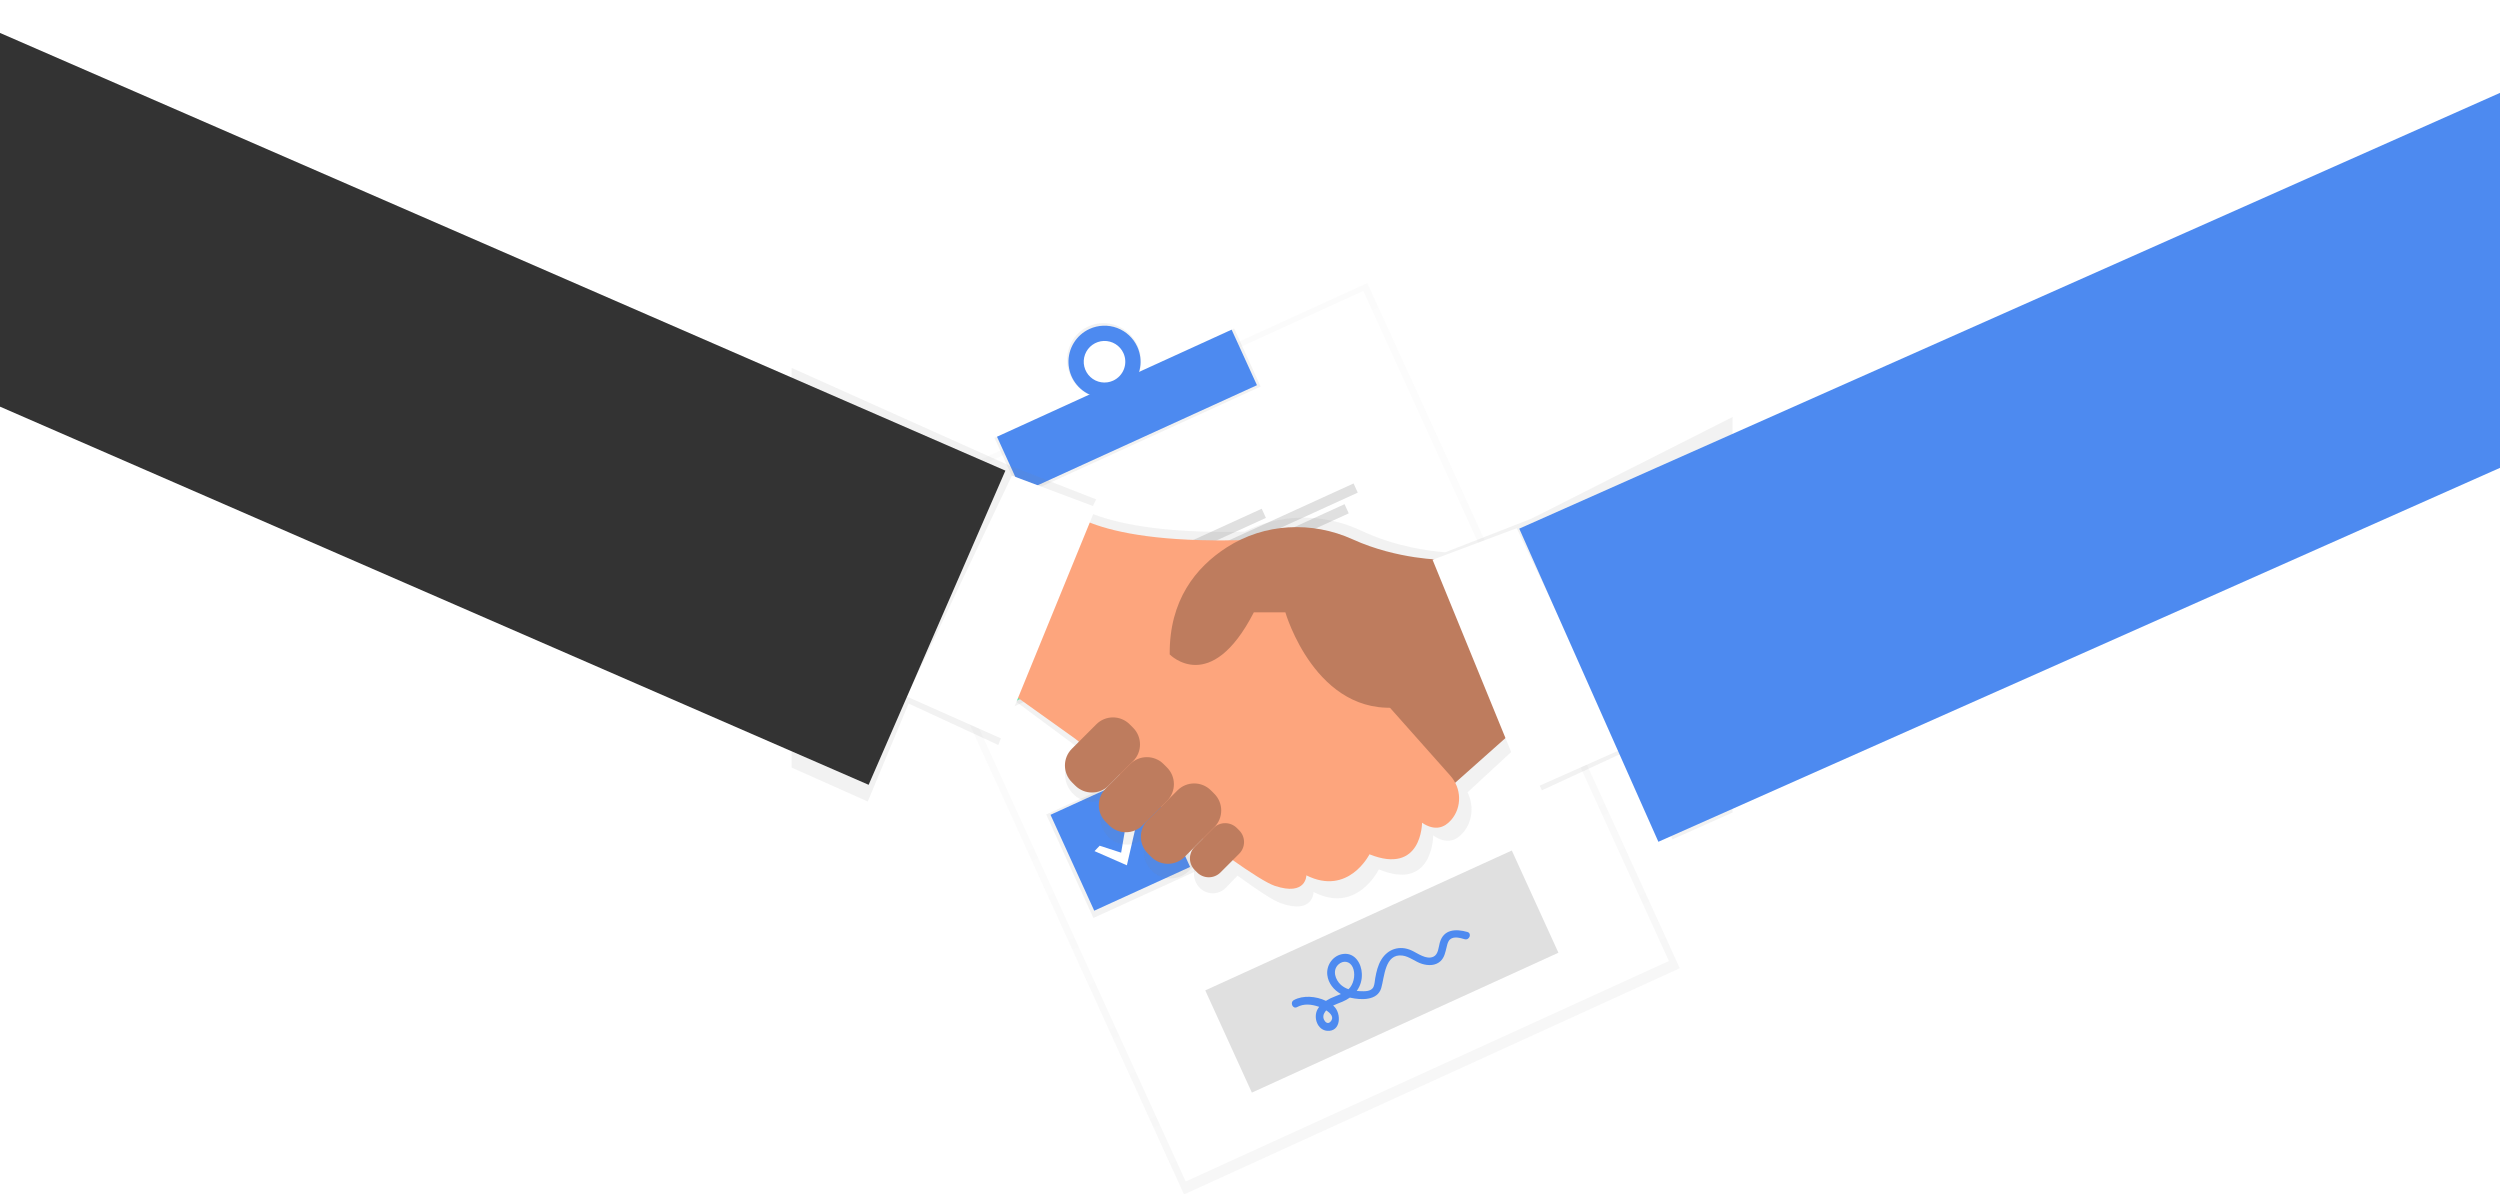 <svg width="1440" height="688" viewBox="0 0 1440 688" fill="none" xmlns="http://www.w3.org/2000/svg">
<g clip-path="url(#clip0)">
<g opacity="0.5">
<path opacity="0.5" d="M787.579 163.007L502.009 293.312L681.991 688.011L967.56 557.706L787.579 163.007Z" fill="url(#paint0_linear)"/>
</g>
<path d="M785.268 167.573L506.964 294.562L682.968 680.538L961.272 553.548L785.268 167.573Z" fill="white"/>
<path d="M710.867 189.204L572.804 252.202L588.059 285.656L726.122 222.658L710.867 189.204Z" fill="url(#paint1_linear)"/>
<path d="M626.923 188.008C616.267 192.872 611.661 205.664 616.64 216.581C621.619 227.498 634.297 232.405 644.953 227.541C655.609 222.676 660.215 209.885 655.236 198.968C650.257 188.05 637.579 183.143 626.923 188.008ZM641.137 219.178C638.895 220.266 636.38 220.661 633.912 220.313C631.444 219.964 629.136 218.887 627.283 217.22C625.43 215.554 624.116 213.372 623.508 210.954C622.9 208.536 623.026 205.992 623.87 203.647C624.715 201.301 626.239 199.261 628.248 197.785C630.257 196.31 632.66 195.468 635.15 195.365C637.64 195.263 640.105 195.905 642.228 197.21C644.351 198.515 646.038 200.424 647.072 202.692C647.765 204.165 648.161 205.76 648.238 207.386C648.315 209.011 648.07 210.636 647.519 212.168C646.968 213.699 646.121 215.107 645.026 216.311C643.931 217.515 642.61 218.491 641.137 219.184V219.178Z" fill="url(#paint2_linear)"/>
<path d="M709.419 189.893L574.265 251.563L588.849 283.546L724.003 221.875L709.419 189.893Z" fill="#4D8AF0"/>
<path d="M627.584 189.466C623.847 191.17 620.699 193.945 618.538 197.44C616.378 200.934 615.301 204.991 615.446 209.098C615.59 213.204 616.949 217.176 619.349 220.51C621.75 223.844 625.085 226.391 628.933 227.829C632.781 229.266 636.969 229.53 640.967 228.587C644.965 227.644 648.593 225.537 651.393 222.531C654.194 219.525 656.04 215.755 656.699 211.7C657.358 207.644 656.799 203.484 655.095 199.746C652.809 194.733 648.627 190.835 643.468 188.907C638.309 186.979 632.595 187.18 627.584 189.466ZM641.174 219.27C639.019 220.253 636.62 220.575 634.282 220.194C631.944 219.814 629.77 218.748 628.038 217.133C626.305 215.517 625.089 213.423 624.546 211.117C624.002 208.81 624.154 206.394 624.983 204.174C625.812 201.954 627.28 200.03 629.202 198.645C631.124 197.259 633.413 196.475 635.781 196.391C638.149 196.307 640.488 196.927 642.503 198.173C644.518 199.419 646.119 201.235 647.102 203.391C648.42 206.282 648.536 209.579 647.424 212.555C646.312 215.532 644.064 217.945 641.174 219.264V219.27Z" fill="#4D8AF0"/>
<path d="M608.139 323.917L548.552 351.107L575.732 410.713L635.319 383.524L608.139 323.917Z" fill="url(#paint3_linear)"/>
<path d="M662.204 441.946L602.618 469.136L629.798 528.742L689.385 501.553L662.204 441.946Z" fill="url(#paint4_linear)"/>
<path d="M606.948 327.093L551.724 352.292L576.915 407.534L632.139 382.336L606.948 327.093Z" fill="#69F0AE"/>
<path d="M660.314 444.118L605.09 469.316L630.28 524.558L685.504 499.36L660.314 444.118Z" fill="#4D8AF0"/>
<path d="M726.752 293.03L651.057 327.57L653.466 332.854L729.162 298.314L726.752 293.03Z" fill="#E0E0E0"/>
<path d="M779.66 278.465L654.675 335.495L657.085 340.779L782.07 283.749L779.66 278.465Z" fill="#E0E0E0"/>
<path d="M774.465 290.406L658.283 343.419L660.693 348.703L776.874 295.69L774.465 290.406Z" fill="#E0E0E0"/>
<path d="M780.12 410.06L704.424 444.6L706.834 449.884L782.529 415.344L780.12 410.06Z" fill="#E0E0E0"/>
<path d="M833.025 395.489L708.04 452.519L710.45 457.803L835.435 400.773L833.025 395.489Z" fill="#E0E0E0"/>
<path d="M827.832 407.436L711.651 460.449L714.06 465.733L830.242 412.72L827.832 407.436Z" fill="#E0E0E0"/>
<path d="M577.898 369.738L592.119 374.358L596.798 346.979L603.718 348.872L595.934 382.72L574.487 373.316L577.898 369.738Z" fill="url(#paint5_linear)"/>
<path d="M579.711 369.377L592.076 373.39L596.142 349.583L602.156 351.231L595.389 380.662L576.74 372.489L579.711 369.377Z" fill="white"/>
<path d="M633.409 487.131L645.773 491.143L649.84 467.336L655.854 468.984L649.087 498.415L630.438 490.243L633.409 487.131Z" fill="white"/>
<path d="M870.803 489.892L694.227 570.464L721.074 629.34L897.65 548.768L870.803 489.892Z" fill="#E0E0E0"/>
<path d="M845.205 536.815C838.419 534.879 831.474 535.247 829.313 543.009C828.584 545.625 828.498 549.686 825.693 551.034C821.565 553.019 816.586 549.049 813.004 547.432C806.328 544.418 799.475 546.47 795.611 552.805C793.651 556.015 792.812 559.709 792.144 563.366C791.856 564.953 791.82 566.914 791.152 568.408C789.872 571.269 785.867 571.012 783.24 570.902C782.664 570.902 782.076 570.834 781.488 570.773C783.565 567.911 784.602 564.424 784.428 560.891C784.256 555.09 780.49 548.743 773.906 549.454C768.008 550.066 763.856 555.764 764.518 561.529C765.081 566.43 768.272 570.228 772.363 572.556C770.354 573.444 768.21 574.137 766.312 575.056C765.425 575.485 764.564 575.966 763.734 576.495C757.995 573.726 750.456 573.205 745.293 576.03C742.795 577.396 744.62 581.457 747.131 580.079C751.062 577.929 755.398 578.468 759.508 579.834L759.851 579.957C759.445 580.477 759.086 581.032 758.779 581.617C756.458 586.126 758.779 593.257 764.426 593.747C772.387 594.427 772.761 583.902 768.437 579.711C768.253 579.534 768.07 579.362 767.874 579.197C769.662 578.333 771.597 577.684 773.306 576.955C774.795 576.324 776.211 575.535 777.532 574.602L777.838 574.682C783.919 576.06 793.412 576.489 795.598 569.119C797.472 562.723 797.65 549.141 807.755 550.397C811.877 550.906 815.257 554.073 819.177 555.218C822.686 556.266 826.746 556.309 829.625 553.724C832.001 551.592 832.534 548.443 833.263 545.502C833.636 543.983 834.004 542.169 835.241 541.085C837.476 539.131 841.169 540.283 843.662 540.993C846.387 541.765 847.967 537.599 845.205 536.815ZM766.202 588.638C764.861 589.967 763.44 588.913 762.723 587.523C761.853 585.832 762.227 584.165 763.336 582.677C763.517 582.434 763.711 582.2 763.917 581.978C766.569 583.694 768.737 586.15 766.226 588.638H766.202ZM770.905 555.555C773.661 552.995 777.501 553.558 779.142 557.075C780.784 560.591 780.061 565.554 777.758 568.653C777.453 569.06 777.115 569.441 776.748 569.793C775.143 569.256 773.659 568.409 772.381 567.3C769.123 564.359 767.28 558.925 770.93 555.537L770.905 555.555Z" fill="#4D8AF0"/>
<path d="M881.932 298.826L832.497 318.106C823.2 317.414 803.639 314.89 784.225 305.731C762.613 295.537 737.852 295.561 716.858 306.239C668.476 307.397 641.848 301.197 627.639 295.328L631.388 287.634L581.279 268.091L456 211.925V442.127L499.844 461.67L523.361 405.234L575.007 429.127L584.923 403.923L618.833 429.096L621.142 431.038L617.963 434.34C615.049 437.419 613.425 441.498 613.425 445.738C613.425 449.978 615.049 454.057 617.963 457.136C619.373 458.628 621.073 459.815 622.958 460.627C624.843 461.439 626.873 461.858 628.926 461.858C630.978 461.858 633.008 461.439 634.893 460.627C636.778 459.815 638.478 458.628 639.888 457.136L638.149 458.974C635.234 462.053 633.61 466.132 633.61 470.372C633.61 474.612 635.234 478.691 638.149 481.77C639.559 483.261 641.259 484.449 643.143 485.261C645.028 486.073 647.059 486.492 649.111 486.492C651.163 486.492 653.194 486.073 655.079 485.261C656.964 484.449 658.663 483.261 660.074 481.77L670.118 471.325L663.222 478.493C660.307 481.571 658.683 485.65 658.683 489.891C658.683 494.131 660.307 498.21 663.222 501.289C664.632 502.78 666.331 503.968 668.216 504.78C670.101 505.591 672.132 506.01 674.184 506.01C676.236 506.01 678.267 505.591 680.152 504.78C682.037 503.968 683.736 502.78 685.147 501.289L695.062 490.978L690.891 495.315C688.854 497.466 687.718 500.316 687.718 503.28C687.718 506.243 688.854 509.093 690.891 511.244C691.876 512.285 693.063 513.114 694.379 513.681C695.696 514.248 697.113 514.54 698.546 514.54C699.98 514.54 701.397 514.248 702.714 513.681C704.03 513.114 705.217 512.285 706.202 511.244L712.816 504.37C724.177 512.671 733.369 518.73 737.871 520.298C756.629 526.805 756.629 513.774 756.629 513.774C781.684 526.798 794.214 500.749 794.214 500.749C825.534 513.774 825.534 481.207 825.534 481.207C833.361 486.634 839.007 484.147 842.951 479.369C848.322 472.887 848.978 463.74 845.291 456.401L875.226 428.729L888.173 455.206L939.819 431.314L963.336 483.467L997.969 467.998V240.204L881.932 298.826Z" fill="url(#paint6_linear)"/>
<path d="M873.616 419.374L819.097 467.845L776.699 389.073L873.616 364.837V419.374Z" fill="#BE7C5E"/>
<path d="M613.149 292.124C613.149 292.124 630.647 316.36 734.294 310.301L794.869 401.191L835.461 446.875C841.837 454.055 842.198 464.941 835.939 472.219C832.136 476.636 826.667 478.958 819.097 473.904C819.097 473.904 819.097 504.199 788.813 492.081C788.813 492.081 776.699 516.316 752.471 504.199C752.471 504.199 752.471 516.316 734.3 510.257C716.129 504.199 619.206 425.433 619.206 425.433L576.808 395.138L613.149 292.124Z" fill="#FDA57D"/>
<path d="M831.211 322.425C831.211 322.425 805.036 322.425 779.155 310.668C755.619 299.99 728.213 301.35 706.496 315.367C688.797 326.793 673.462 345.711 673.749 376.955C673.749 376.955 697.303 401.191 722.205 352.719H740.376C740.376 352.719 757.873 413.315 807.008 407.244C856.143 401.172 867.583 395.126 867.583 395.126L831.211 322.425Z" fill="#BE7C5E"/>
<path d="M672.187 442.069L670.221 440.103C664.909 434.789 656.297 434.789 650.985 440.103L636.906 454.186C631.594 459.499 631.594 468.115 636.906 473.428L638.872 475.395C644.184 480.709 652.796 480.709 658.108 475.395L672.187 461.312C677.499 455.998 677.499 447.383 672.187 442.069Z" fill="#BE7C5E"/>
<path d="M652.664 419.18L650.698 417.213C645.386 411.899 636.774 411.899 631.462 417.213L617.383 431.296C612.071 436.61 612.071 445.225 617.383 450.539L619.349 452.505C624.661 457.819 633.274 457.819 638.586 452.505L652.664 438.422C657.976 433.108 657.976 424.493 652.664 419.18Z" fill="#BE7C5E"/>
<path d="M699.441 457.212L697.475 455.246C692.163 449.932 683.551 449.932 678.239 455.246L661.133 472.357C655.821 477.671 655.821 486.286 661.133 491.599L663.099 493.566C668.411 498.88 677.023 498.88 682.335 493.566L699.441 476.455C704.753 471.141 704.753 462.526 699.441 457.212Z" fill="#BE7C5E"/>
<path d="M713.785 478.294L712.413 476.921C708.703 473.211 702.689 473.211 698.979 476.921L688.183 487.721C684.474 491.432 684.474 497.448 688.183 501.159L689.556 502.532C693.266 506.243 699.28 506.243 702.989 502.532L713.785 491.732C717.495 488.022 717.495 482.005 713.785 478.294Z" fill="#BE7C5E"/>
<path d="M934.185 431.492L879.672 455.727L825.154 322.425L873.616 304.248L934.185 431.492Z" fill="white"/>
<path d="M522.295 401.197L576.808 425.433L631.326 292.13L582.865 273.947L522.295 401.197Z" fill="white"/>
</g>
<rect x="875.085" y="304.499" width="676.277" height="197.371" transform="rotate(-23.956 875.085 304.499)" fill="#4D8AF0"/>
<rect x="-41.441" y="0.928" width="676.808" height="197.371" transform="rotate(23.526 -41.441 0.928)" fill="#333333"/>
<defs>
<linearGradient id="paint0_linear" x1="824.778" y1="622.857" x2="644.699" y2="228.203" gradientUnits="userSpaceOnUse">
<stop stop-color="#808080" stop-opacity="0.25"/>
<stop offset="0.54" stop-color="#808080" stop-opacity="0.12"/>
<stop offset="1" stop-color="#808080" stop-opacity="0.1"/>
</linearGradient>
<linearGradient id="paint1_linear" x1="87574.4" y1="-33269" x2="86658.3" y2="-35276.7" gradientUnits="userSpaceOnUse">
<stop stop-color="#808080" stop-opacity="0.25"/>
<stop offset="0.54" stop-color="#808080" stop-opacity="0.12"/>
<stop offset="1" stop-color="#808080" stop-opacity="0.1"/>
</linearGradient>
<linearGradient id="paint2_linear" x1="26201.2" y1="-6479.16" x2="24926.4" y2="-9272.91" gradientUnits="userSpaceOnUse">
<stop stop-color="#808080" stop-opacity="0.25"/>
<stop offset="0.54" stop-color="#808080" stop-opacity="0.12"/>
<stop offset="1" stop-color="#808080" stop-opacity="0.1"/>
</linearGradient>
<linearGradient id="paint3_linear" x1="35742.2" y1="8098.36" x2="32834.2" y2="1725.37" gradientUnits="userSpaceOnUse">
<stop stop-color="#808080" stop-opacity="0.25"/>
<stop offset="0.54" stop-color="#808080" stop-opacity="0.12"/>
<stop offset="1" stop-color="#808080" stop-opacity="0.1"/>
</linearGradient>
<linearGradient id="paint4_linear" x1="41621.9" y1="20805.3" x2="38713.7" y2="14431.7" gradientUnits="userSpaceOnUse">
<stop stop-color="#808080" stop-opacity="0.25"/>
<stop offset="0.54" stop-color="#808080" stop-opacity="0.12"/>
<stop offset="1" stop-color="#808080" stop-opacity="0.1"/>
</linearGradient>
<linearGradient id="paint5_linear" x1="16650.9" y1="4919.37" x2="15872.2" y2="3212.71" gradientUnits="userSpaceOnUse">
<stop stop-color="#808080" stop-opacity="0.25"/>
<stop offset="0.54" stop-color="#808080" stop-opacity="0.12"/>
<stop offset="1" stop-color="#808080" stop-opacity="0.1"/>
</linearGradient>
<linearGradient id="paint6_linear" x1="325432" y1="188530" x2="325432" y2="31473.2" gradientUnits="userSpaceOnUse">
<stop stop-color="#808080" stop-opacity="0.25"/>
<stop offset="0.54" stop-color="#808080" stop-opacity="0.12"/>
<stop offset="1" stop-color="#808080" stop-opacity="0.1"/>
</linearGradient>
<clipPath id="clip0">
<rect width="542" height="525" fill="white" transform="translate(456 163)"/>
</clipPath>
</defs>
</svg>

